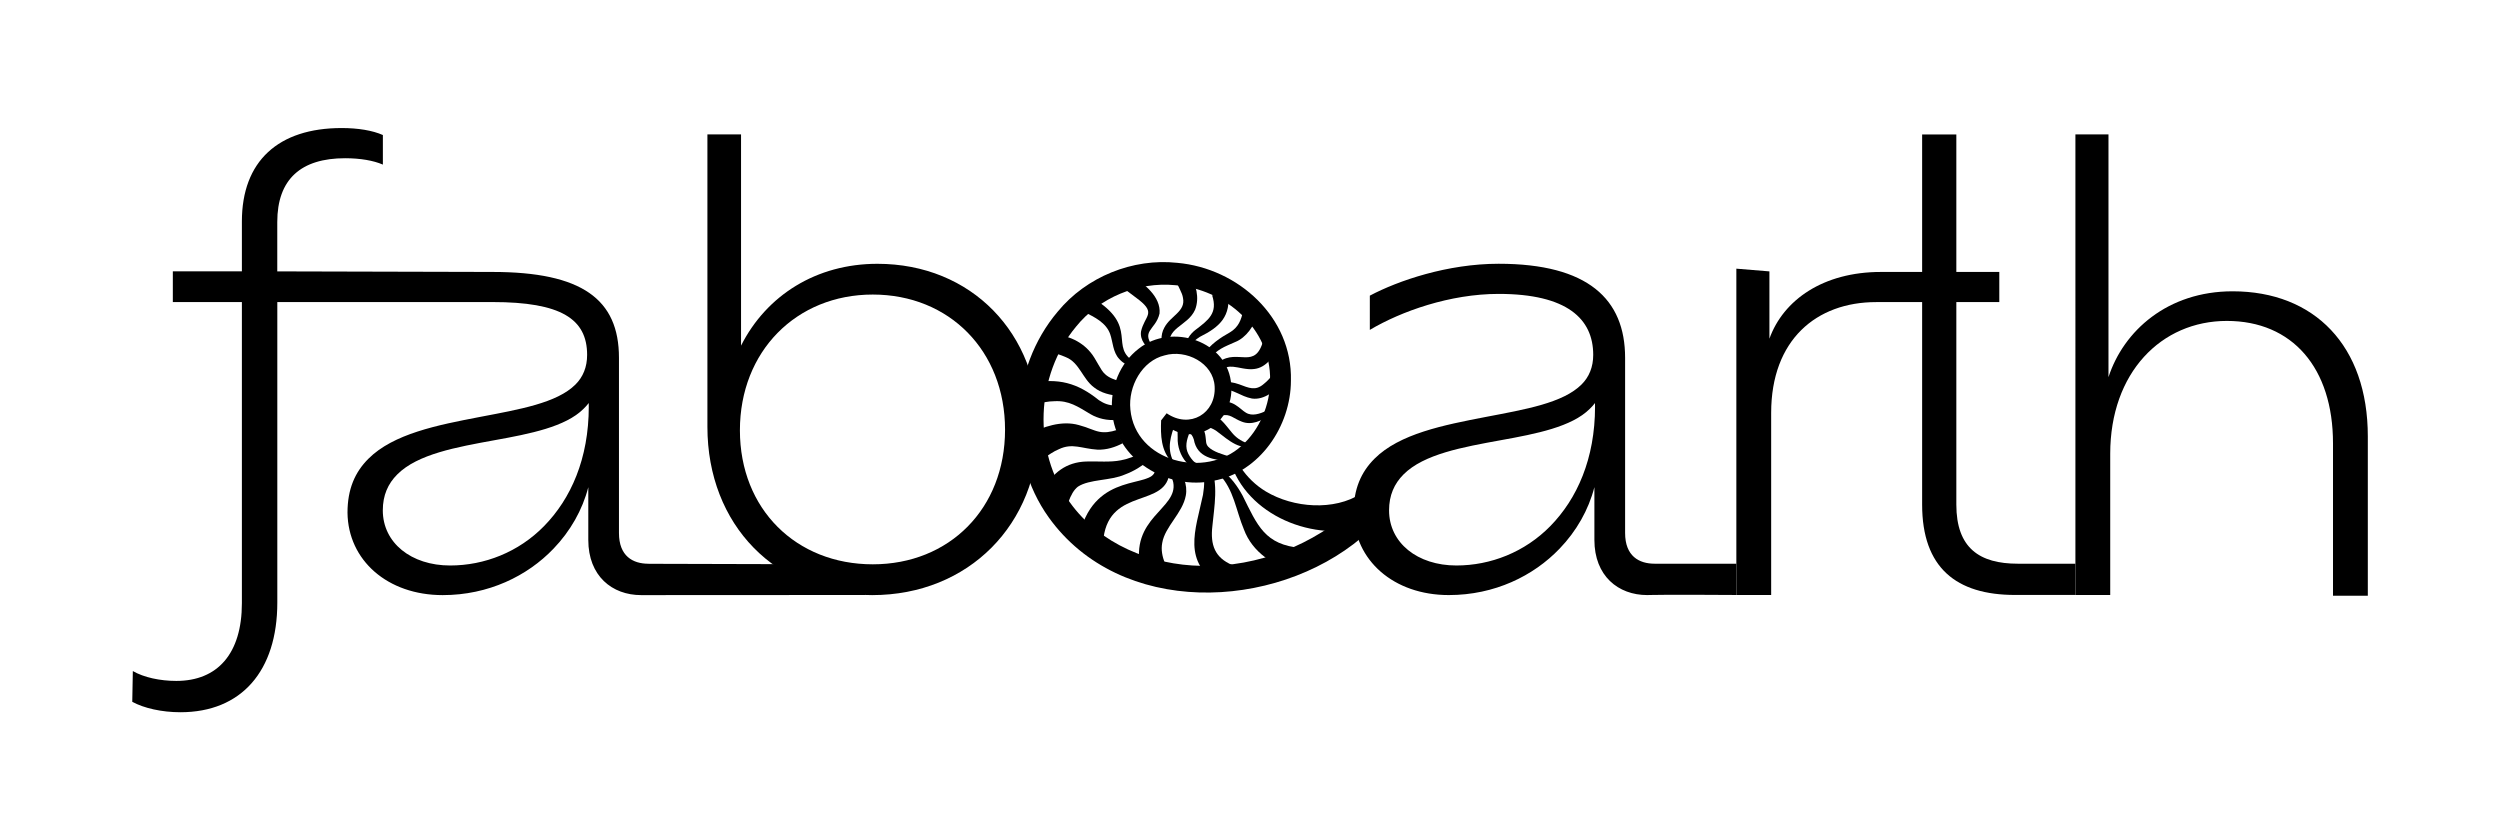 <?xml version="1.0" encoding="UTF-8"?><svg xmlns="http://www.w3.org/2000/svg" viewBox="0 0 616.19 207.12"><defs><style>.clstroke{fill:currentColor;}</style></defs><path class="clstroke" d="m159.85,138.95c-3.86,0-7.29-1.86-7.29-7.58v-43.18c0-14.44-9.15-21.16-31.17-21.16-5.26,0-53.05-.14-53.05-.14v-12.16c0-10.58,5.86-15.73,16.73-15.73,3.72,0,7,.57,9.3,1.57v-7.29c-2.58-1.14-6.15-1.72-10.16-1.72-15.59,0-24.59,8.15-24.59,23.02v12.3h-17.02v7.57h17.02v74.22c0,12.44-6.01,19.16-16.16,19.16-4,0-8.01-.86-10.72-2.43l-.14,7.58c2.86,1.57,7.29,2.57,11.87,2.57,15.01,0,23.88-10.15,23.88-27.03v-74.07h53.05c16.87,0,23.31,4.15,23.31,13.02,0,3-1,5.43-2.86,7.29-4.57,4.58-13.87,6.15-23.59,8.01-10.44,2-21.31,4.15-27.46,10.3-3.29,3.29-5.15,7.44-5.15,13.3.14,11.73,9.87,20.31,23.46,20.31,11.29,0,20.88-4.72,27.31-11.44,4.14-4.29,7.15-9.58,8.58-15.16v13.01c0,8.87,5.87,13.59,13.02,13.59,3.29,0,55.24-.03,55.24-.03l-2.39-7.55s-48.28-.14-51-.14Zm-14.73-38.75c0,12.87-4.43,22.74-11.01,29.46-6.3,6.44-14.73,9.72-23.17,9.72-9.58,0-16.59-5.58-16.59-13.59,0-3.71,1.28-6.58,3.57-8.86,5-5.01,14.58-6.72,24.02-8.44,8.72-1.57,17.45-3.29,21.88-7.72.43-.43.86-.86,1.29-1.43v.86Z"/><path class="clstroke" d="m256.01,105.49c0,23.74-17.31,41.19-41.04,41.19s-40.61-17.31-40.61-41.47V33.13h8.29v52.06c6.29-12.44,18.59-20.17,33.61-20.17,23.17,0,39.75,17.16,39.75,40.47Zm-8.29.43c0-19.45-13.73-33.32-32.6-33.32s-32.75,14.02-32.75,33.46,13.87,33.03,32.75,33.03,32.6-13.73,32.6-33.18Z"/><path class="clstroke" d="m583.61,107.55v39.28h-8.58v-37.56c0-18.59-10.01-30.17-26.17-30.17s-28.74,12.73-28.74,32.75v34.81h-8.58V33.13h8.15v59.83c3.72-11.44,14.59-21.16,30.6-21.16,20.17,0,33.32,13.44,33.32,35.75Z"/><path class="clstroke" d="m427.97,138.95v7.7s-18.21-.12-21.25,0c-.24.01-.48.02-.72.02-7.15,0-13.02-4.72-13.02-13.59v-13.01c-1.43,5.58-4.43,10.86-8.58,15.16-6.44,6.72-16.02,11.44-27.31,11.44-13.59,0-23.31-8.58-23.46-20.31,0-5.86,1.86-10.01,5.15-13.3,6.15-6.15,17.02-8.29,27.46-10.3,9.72-1.86,19.02-3.43,23.59-8.01,1.86-1.86,2.86-4.29,2.86-7.29,0-8.87-6.44-15.02-23.31-15.02-12.01,0-24.03,4.29-31.75,8.87v-8.44c7.01-3.71,19.16-7.86,31.75-7.86,22.02,0,31.17,8.72,31.17,23.17v43.18c0,5.72,3.44,7.58,7.29,7.58.16,0,.46,0,.46,0h19.65Zm-34.84-38.75v-.86c-.43.57-.86,1-1.29,1.43-4.43,4.43-13.16,6.15-21.88,7.72-9.44,1.72-19.02,3.43-24.02,8.44-2.29,2.29-3.57,5.15-3.57,8.86,0,8.01,7,13.59,16.59,13.59,8.44,0,16.87-3.29,23.17-9.72,6.58-6.72,11.01-16.59,11.01-29.46Z"/><path class="clstroke" d="m492.78,67.02v7.44h-30.35c-14.73,0-25.88,9.3-25.88,27.32v44.88h-8.58v-80.44l8.15.67v16.59c3.44-9.58,13.3-16.45,27.46-16.45h29.2Z"/><path class="clstroke" d="m473.76,75.17v-42.03h8.43v42.03m0-.43v49.63c0,10.72,5.72,14.57,15.16,14.57h14.19v7.7h-14.9c-14.44,0-22.88-6.69-22.88-22.27v-49.63"/><path class="clstroke" d="m335.71,132.43c-21.67,18.27-59.64,19.62-77.22-4.9-10.73-15-9.66-36.73,2.23-50.74,7.03-8.56,18.46-13.19,29.44-12.01,15.02,1.34,28.42,13.4,28.02,29.04-.01,11.18-7.67,22.61-19.05,24.67-11.21,2.46-24.27-5.14-25.03-17.2-.46-5.78,1.9-11.77,6.57-15.35,8.08-6.44,22.16-1.95,22.81,9.02.75,9.71-10.19,16.45-17.3,8.67,0,0,1.37-1.77,1.37-1.77,5.71,3.94,12.22.05,11.83-6.61-.32-5.83-7.06-9.2-12.33-7.66-5.54,1.32-9.02,7.61-8.44,13.33,1.22,12.96,18.48,17.18,27.42,8.95,4.44-3.94,7.04-10.13,7.02-16.09.24-12.85-11.14-22.55-23.41-23.49-9.2-.88-18.63,3.04-24.42,10.22-10,12.02-10.79,30.69-1.52,43.32,7.36,10.28,20.05,15.47,32.51,15.64,13.87.35,27.56-5.22,37.8-14.47,0,0,4.34,5.27,4.34,5.27,0,0-2.64,2.16-2.64,2.16h0Z"/><path class="clstroke" d="m302.65,71.96c.86,5.97-2.01,8.63-6.89,11.05-1.09.67-1.92,1.41-2.09,2.53l-1.38-.07c-.03-1.65,1.07-3.14,2.27-4.09,3.3-2.51,5.65-4.19,4.2-8.59,0,0,3.88-.83,3.88-.83h0Z"/><path class="clstroke" d="m309.98,77.41c-.76,2.78-2.81,5.85-5.58,6.91-1.28.59-2.42,1.01-3.45,1.63-1.03.61-1.94,1.4-2.77,2.32l-1.38-1.06c1.44-2.29,4.07-4.03,6.31-5.27,2.13-1.26,2.85-3.09,3.3-5.42,0,0,3.57.9,3.57.9h0Z"/><path class="clstroke" d="m315.23,85.17c-1.09,2.44-3.04,5.44-6.08,5.78-1.78.26-3.86-.45-5.25-.56-1.13-.11-2.07.16-2.96.9l-1.31-1.31.86-.8c4.66-3.35,8.93,2.19,10.93-5.44,0,0,3.8,1.42,3.8,1.42h0Z"/><path class="clstroke" d="m316.38,94.2c-2.01,2.01-4.67,4.46-7.8,4.03-2.92-.57-4.53-2.34-7.34-2.32,0,0-.05-1.8-.05-1.8,1.43-.1,2.92.15,4.22.61,2.42.9,4.03,1.71,6.09-.09.88-.68,1.69-1.63,2.48-2.56l2.41,2.14h0Z"/><path class="clstroke" d="m312.83,102.37c-1.87,1.34-4.34,2.52-6.75,1.56-1.98-.72-3.01-2.09-4.9-1.48,0,0-.6-3.52-.6-3.52,1.37-.13,2.92.18,4.03.94,1.08.69,1.78,1.45,2.47,1.84,1.54.97,3.47.26,5.09-.46,0,0,.67,1.12.67,1.12h0Z"/><path class="clstroke" d="m308.86,109.82l-.84-.03c-.13-.07-.29.14-.46.3-.16.11-.3.05-.46.07-1.83,0-3.52-1.11-4.92-2.13-1.54-1.09-3.13-2.81-4.91-2.73,0,0,.44-3.55.44-3.55,2.85.61,4.26,2.9,5.85,4.79,1.01,1.25,2.24,2.13,3.73,2.65.32.1.37.21.54.52.08.14.75.06,1.04.1h0Z"/><path class="clstroke" d="m303.07,113.72c-3.85-.41-8.01-.8-8.83-5.43-.3-.91-.67-1.37-1.35-1.87,0,0,2.45-2.6,2.45-2.6.94,1.01,1.69,2.52,1.8,3.85.17,1.05,0,1.68.63,2.41,1.23,1.31,3.73,1.96,5.5,2.5,0,0-.2,1.15-.2,1.15h0Z"/><path class="clstroke" d="m293.84,116.89c.02-1.44-.68-2.03-1.46-2.96-1.41-1.58-2.22-3.96-2.11-6.07,0-1.05,0-2.01-.22-2.85l3.57.2c-.54,1.95-1.47,3.55-1.14,5.45.15.81.57,1.6,1.11,2.32.63.87,1.31,1.49,2.6,1.22,0,0-2.35,2.69-2.35,2.69h0Z"/><path class="clstroke" d="m288.85,113.9c-2.72-2.78-2.81-6.67-2.66-10.29,0,0,3.54.51,3.54.51-1.16,3.41-2.19,6.18-.55,9.58,0,0-.33.21-.33.21h0Z"/><path class="clstroke" d="m339.55,128.85c-12.63,5.44-29.94-.12-35.5-12.86,0,0,1.7-.89,1.7-.89,1.63,2.5,3.79,4.55,6.26,6.04,6.81,4.08,16.83,4.81,23.49.52,0,0,4.06,7.19,4.06,7.19h0Z"/><path class="clstroke" d="m319.71,140.97c-5.68-1.35-11.03-4.84-13.11-10.46-2.01-4.81-2.46-9.83-6.12-13.62,0,0,.78-.88.78-.88,2.14,1.6,3.77,3.85,5.02,6.17,3.67,7.36,5.45,12.13,14.47,12.89,0,0-1.04,5.9-1.04,5.9h0Z"/><path class="clstroke" d="m300.91,144.43c-9.66-6.02-6.28-13.53-4.4-22.47.39-2.3.44-4.6-.15-6.82,0,0,1.96-.67,1.96-.67,2.05,4.81.97,10.37.5,15.23-.53,4.62.61,7.75,4.91,9.57,0,0-2.82,5.16-2.82,5.16h0Z"/><path class="clstroke" d="m281.19,140.53c-2.98-13.02,9.23-15.01,7.99-21.62-.19-.89-.61-1.81-1.11-2.7l1.91-1.33c1.59,1.97,2.8,4.58,2.29,7.27-.79,4.33-5.13,7.61-5.81,11.67-.32,1.7.02,3.33.64,4.96,0,0-5.91,1.76-5.91,1.76h0Z"/><path class="clstroke" d="m266.17,131.33c3.96-15.23,17.77-10.89,18.53-15.3,0,0,3.57.12,3.57.12-.52,9.19-14.61,3.75-16.28,16.43,0,0-5.81-1.26-5.81-1.26h0Z"/><path class="clstroke" d="m257.08,120.81c2.34-4.23,5.69-6.92,10.68-7.06,2.84-.09,5.88.24,8.52-.3,1.89-.35,3.71-1.09,5.46-2.09,0,0,1.5,2.06,1.5,2.06-1.75,1.45-3.74,2.71-5.96,3.53-3.53,1.57-8.75,1.12-11.61,3.01-1.01.79-1.72,2.09-2.32,3.74l-6.28-2.89h0Z"/><path class="clstroke" d="m253.32,107.14c3.66-1.95,8.35-3.58,12.59-2.37,2.16.57,3.65,1.37,5.01,1.64,1.34.28,2.79.09,4.33-.42l1.46,3.26c-1.76.94-3.94,1.67-6.23,1.58-3.93-.26-6.16-1.7-9.49-.11-1.31.53-2.64,1.48-3.94,2.4l-3.74-5.97h0Z"/><path class="clstroke" d="m254.02,94.39c6.9-1.25,11.5-.05,16.84,4.25,1.31.86,2.51,1.31,4.02,1.28,0,0,.22,3.57.22,3.57-2.14.21-4.48-.33-6.29-1.39-3.19-1.9-5.33-3.41-8.91-3.21-1.53,0-3.16.37-4.76.74l-1.13-5.24h0Z"/><path class="clstroke" d="m258.7,82.69c3.63-.54,7.71,1.26,10.08,4.15,1.39,1.61,2.46,4.44,3.6,5.38.91.87,2.32,1.42,3.93,1.82l-.48,3.54c-2.13-.17-4.43-.7-6.17-2.09-2.83-2.09-3.6-6.13-6.94-7.45-1.31-.63-2.92-.92-4.5-1.81l.48-3.54h0Z"/><path class="clstroke" d="m269.13,73.34c12.05,7.23,3.8,12.16,10.8,16.03,0,0-.64,1.35-.64,1.35-1.23-.53-2.5-1.2-3.43-2.25-1.57-1.67-1.55-4.19-2.23-6.12-.96-2.77-3.85-4.23-6.37-5.42,0,0,1.87-3.59,1.87-3.59h0Z"/><path class="clstroke" d="m278.77,67.94c3.13,1.88,7.41,5.17,7.03,9.33-.98,4.27-5.04,4.15-1.12,8.83,0,0-.61.64-.61.64-1.52-1.2-3.17-2.83-2.83-5.07.87-3.84,3.75-4.38-.48-7.73-1.25-1-2.64-1.93-3.96-3.02l1.98-2.97h0Z"/><path class="clstroke" d="m293.12,67.61c1.72,2.4,2.58,5.83,1.44,8.73-1.88,4.23-7.58,4.31-6.13,9.77,0,0-1.57.47-1.57.47-.68-1.79-.9-3.99.1-5.79,1.55-3,5.3-3.97,4.62-7.35-.21-1.43-1.21-2.67-1.6-4.11,0,0,3.13-1.73,3.13-1.73h0Z"/></svg>